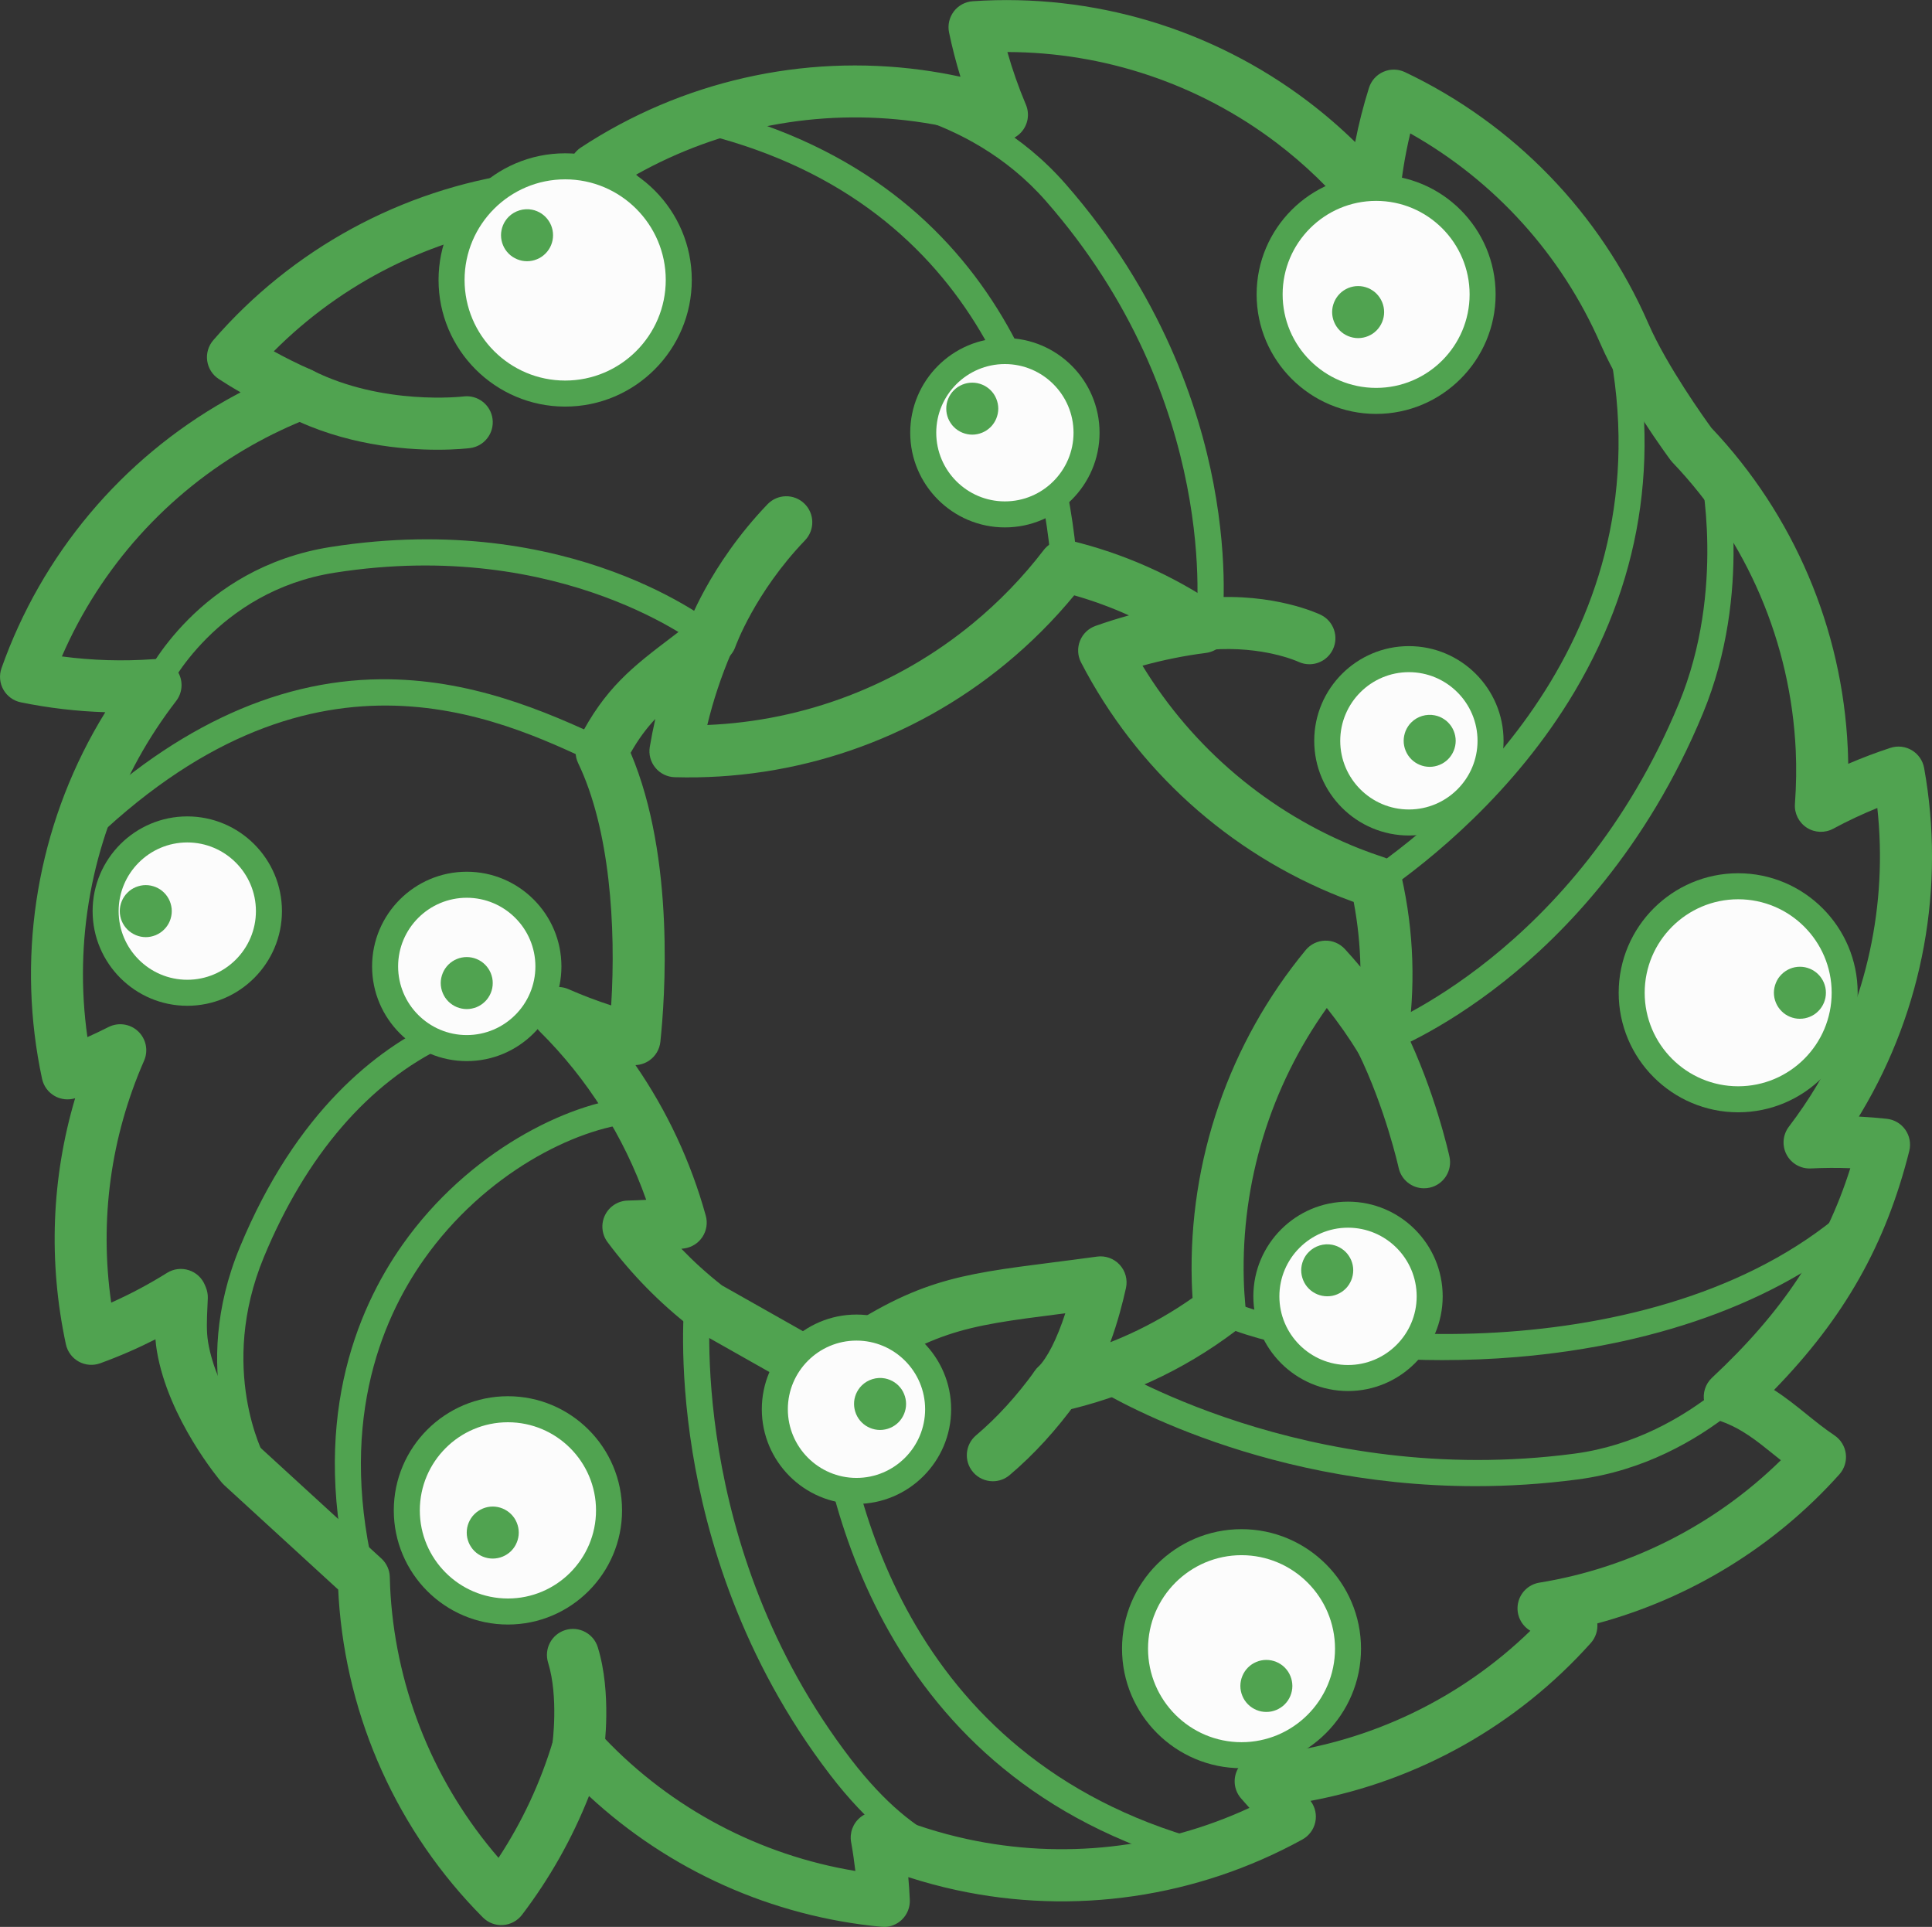 <svg xmlns="http://www.w3.org/2000/svg" width="1080" height="1076.92" viewBox="0 0 1080 1076.92"><rect x="0" y="0" width="1080" height="1076.92" fill="#333333" stroke="none"/><g id="a"/><g id="b"><g id="c"><g id="d"><g><g><path d="M494.05 1076.92c-.45.0-.91-.02-1.37-.06-61.21-5.77-118.6-31.54-163.43-73.08-9.36 23.7-21.9 45.95-37.44 66.39-2.55 3.35-6.42 5.43-10.61 5.71-4.21.3-8.31-1.27-11.27-4.25-47.51-47.76-76.12-111.05-80.59-178.21-.11-1.6-.2-3.24-.27-5.01-22.02-20.13-63.75-58.4-63.75-58.4-.44-.41-.86-.84-1.25-1.3-1.22-1.44-30.04-35.68-36.39-73.73-.36-2.17-.61-4.33-.78-6.46-10.04 5.1-20.37 9.58-30.88 13.4-3.95 1.44-8.33 1.09-12.01-.94-3.68-2.04-6.3-5.57-7.18-9.68-9.88-46.13-8.05-93.06 5.17-137.51-3.77 1.15-7.85.73-11.31-1.18-3.68-2.04-6.3-5.57-7.18-9.68-14.11-65.87-3.92-134.58 28.67-193.48 2.12-3.83 4.35-7.63 6.68-11.4-15.88-.5-31.68-2.35-47.23-5.53-4.12-.84-7.67-3.43-9.74-7.09-2.07-3.66-2.45-8.04-1.05-12 22.46-63.51 67.11-116.72 125.71-149.83 2.61-1.48 5.26-2.91 7.93-4.31-4.15-2.39-8.2-4.88-12.17-7.46-3.53-2.29-5.89-6-6.48-10.16-.59-4.16.66-8.38 3.41-11.56 44.11-50.91 105.12-84.13 171.77-93.54 8.96-1.26 18.02-2.09 27.14-2.47.02-.48.06-.96.12-1.44.57-4.17 2.91-7.89 6.42-10.2 56.29-37.01 124.03-52.4 190.72-43.35 7.19.98 14.37 2.24 21.49 3.78-2.52-8.19-4.65-16.45-6.37-24.73-.86-4.12.11-8.4 2.65-11.76 2.54-3.35 6.41-5.44 10.61-5.72 67.21-4.55 133.76 15.33 187.4 56.01 9.25 7.01 18.05 14.6 26.36 22.72 2.01-10.26 4.59-20.4 7.72-30.33 1.27-4.01 4.2-7.28 8.06-8.96 3.85-1.68 8.25-1.61 12.05.19 60.85 28.9 109.17 78.8 136.06 140.5 10.34 23.72 31.69 53.45 35.25 58.32 46.1 48.64 73.17 112.23 76.22 179.15.13 2.84.21 5.71.25 8.61 7.75-3.33 15.63-6.31 23.6-8.92 4-1.31 8.37-.82 11.98 1.34 3.61 2.16 6.11 5.77 6.86 9.91 11.93 66.3-.51 134.64-35.03 192.43-.48.8-.96 1.6-1.45 2.39 5.26.27 10.48.68 15.63 1.24 4.18.45 7.96 2.7 10.37 6.15 2.4 3.45 3.19 7.77 2.17 11.86-13.09 52.08-36.07 92.97-75.58 133.53 6.6 4.23 12.38 8.89 18.06 13.48 4.96 4 10.09 8.14 15.73 11.93 3.49 2.35 5.79 6.09 6.32 10.26.52 4.17-.79 8.37-3.59 11.5-36.09 40.33-83.38 69.3-135.32 83.31.35 3.99-.97 7.96-3.65 10.96-41.18 46.02-96.32 76.95-156.67 88.22.04.05.07.1.11.15 2.51 3.37 3.45 7.67 2.55 11.77-.89 4.11-3.52 7.63-7.2 9.66-59.02 32.47-127.75 42.52-193.54 28.25-9.02-1.96-17.97-4.37-26.77-7.21.38 4.24.67 8.47.85 12.68.19 4.2-1.46 8.28-4.51 11.18-2.72 2.58-6.31 4.01-10.02 4.01zM323.18 962.34c4.05.0 7.97 1.69 10.76 4.76l1.49 1.65c.79.88 1.57 1.76 2.39 2.62 37.54 39.47 86.85 65.46 140.33 74.29-.62-5.38-1.41-10.77-2.37-16.11-.94-5.26 1.07-10.61 5.24-13.94 4.17-3.33 9.84-4.11 14.75-2.02 14.44 6.13 29.54 10.92 44.89 14.25 53.23 11.53 108.61 5.32 157.79-17.44-1.47-1.7-2.97-3.39-4.5-5.08-3.71-4.09-4.78-9.93-2.77-15.07 2.01-5.14 6.76-8.7 12.26-9.19 3.22-.29 6.12-.55 8.96-.91 54.04-6.76 104.22-30.98 143.08-68.73-5.27-3.09-8.04-9.15-6.94-15.16 1.11-6.05 5.9-10.75 11.98-11.74 50.91-8.26 98.28-32.37 134.99-68.42-1.36-1.08-2.69-2.15-4.01-3.22-9.61-7.75-17.9-14.44-29.43-18.55-4.78-1.71-8.33-5.78-9.36-10.75-1.03-4.97.61-10.12 4.32-13.58 39.48-36.85 63.27-72.65 77.31-117.1-7.29-.27-14.66-.23-22.07.13-5.66.27-10.93-2.75-13.57-7.74-2.63-5-2.14-11.07 1.28-15.57 5.89-7.76 10.99-15.3 15.61-23.03 27.93-46.77 39.72-101.25 33.85-155.13-8.41 3.41-16.66 7.29-24.66 11.6-4.67 2.51-10.35 2.29-14.8-.6-4.45-2.89-6.98-7.97-6.6-13.26.74-10.2.89-20.21.46-29.73-2.75-60.23-27.21-117.44-68.87-161.09-.42-.44-.81-.9-1.16-1.38-1.08-1.45-26.47-35.85-39.05-64.71-21.76-49.94-59.19-91.24-106.42-117.84-3.04 12.65-5.1 25.58-6.15 38.62-.48 5.92-4.5 10.95-10.18 12.72-5.67 1.77-11.84-.1-15.6-4.7-12.58-15.44-26.99-29.36-42.83-41.37-43.4-32.91-96.25-50.63-150.44-50.74 2.82 9.94 6.28 19.79 10.35 29.43 2.21 5.25 1.16 11.3-2.7 15.49-3.85 4.19-9.8 5.75-15.21 3.98-14.33-4.67-29.17-8.07-44.1-10.1-53.96-7.31-108.68 3.22-155.92 29.76.28.28.57.56.85.84 4.32 4.25 5.55 10.74 3.08 16.28-2.47 5.54-8.11 8.96-14.17 8.6-16.88-1.03-33.79-.37-50.28 1.96-53.93 7.62-103.74 32.64-141.99 71.02 6.72 3.72 13.67 7.16 20.79 10.29 5.38 2.37 8.81 7.75 8.68 13.62-.13 5.88-3.78 11.1-9.26 13.24-11.18 4.36-22.1 9.53-32.44 15.37-47.43 26.8-84.65 68.3-106.23 118.01 16.95 2.25 34.13 2.77 51.3 1.53 5.7-.42 11.14 2.57 13.86 7.62s2.21 11.22-1.29 15.76c-7.82 10.15-14.84 20.82-20.87 31.71-26.37 47.66-36.36 102.49-28.73 156.14 3.94-1.76 7.88-3.64 11.78-5.62 5.48-2.78 12.11-1.82 16.57 2.39 4.46 4.22 5.8 10.78 3.33 16.41-18.74 42.77-25 89.17-18.38 135.21 10.74-4.78 21.19-10.35 31.22-16.62 3.63-2.28 8.09-2.83 12.17-1.51 4.08 1.31 7.38 4.36 9 8.33l.52 1.26c.79 1.93 1.16 4 1.09 6.08-.06 1.6-.13 3.22-.21 4.83-.32 7.04-.63 13.7.38 19.76 4.6 27.58 25.77 54.63 29.36 59.06 6.16 5.65 48.81 44.76 67.48 61.8 2.92 2.67 4.63 6.41 4.73 10.36.11 4.06.24 7.17.43 10.08 3.61 54.36 24.89 105.88 60.35 146.87 13.32-20.27 23.56-42.28 30.54-65.63 1.5-5.03 5.59-8.85 10.71-10.02 1.07-.24 2.15-.36 3.23-.36zM590.37 789.1c-5.26.0-10.21-2.86-12.79-7.63-3.09-5.72-2.01-12.79 2.64-17.32 5.25-5.13 10.7-16.03 15.29-30.17-1.08.14-2.15.28-3.21.41-54.25 6.94-72.53 9.28-122.14 45.3-4.61 3.34-10.75 3.69-15.7.89l-66.29-37.47c-.62-.35-1.21-.74-1.77-1.18-17.72-13.76-33.46-29.82-46.79-47.73-3.25-4.36-3.79-10.18-1.4-15.07 2.39-4.89 7.31-8.04 12.75-8.15 3.46-.08 6.89-.22 10.27-.42-12.51-35.4-32.87-67.65-59.51-94.07-4.98-4.93-5.73-12.71-1.79-18.51 3.94-5.79 11.46-7.96 17.87-5.14 7.79 3.42 15.77 6.45 23.85 9.07 2.78-44.21-.78-98.65-18.46-135.4-1.96-4.08-1.91-8.84.13-12.88 14.77-29.15 30.5-41.08 52.27-57.6 3.42-2.59 7.03-5.34 10.88-8.32 5.24-4.07 12.56-4.08 17.81-.03 5.25 4.05 7.09 11.14 4.48 17.24-5.6 13.08-10.08 26.57-13.38 40.27 54.15-2.25 106.25-22.05 148.32-56.66 14.81-12.18 28.18-26.01 39.74-41.11 3.5-4.57 9.37-6.64 14.97-5.29 29.53 7.15 57.14 19.37 82.05 36.32 5 3.4 7.37 9.54 5.97 15.42-1.41 5.88-6.31 10.27-12.31 11.04-11.98 1.53-23.85 3.92-35.46 7.13 28.22 46.27 70.79 82.25 121.45 102.28 4.07 1.61 8.42 3.17 13.7 4.91 4.85 1.6 8.5 5.62 9.63 10.59 7.02 30.94 8.04 62.57 3.05 94.02-.96 6.02-5.56 10.8-11.54 11.98-5.97 1.18-12.06-1.49-15.23-6.68-5.5-9-11.54-17.63-18.03-25.79-31.49 44.11-47.87 97.38-46.41 151.83.13 4.76.44 9.81.99 15.88.45 5-1.71 9.88-5.72 12.91-14.59 11.03-30.32 20.43-46.76 27.96-16.02 7.34-32.94 13-50.27 16.84-1.05.23-2.1.34-3.14.34zm-186.94-70.79 57.29 32.38c50.27-35.23 74.04-38.27 127.9-45.16 7.51-.96 15.67-2 24.63-3.23 4.7-.65 9.44 1.06 12.66 4.55 3.22 3.5 4.53 8.35 3.51 12.99-1.78 8.08-4.62 19.16-8.74 30.31 3.71-1.46 7.38-3.02 11-4.68 12.16-5.57 23.89-12.31 34.96-20.08-.22-3.32-.36-6.42-.44-9.44-1.81-67.29 20.8-132.97 63.66-184.94 2.68-3.25 6.62-5.17 10.83-5.29 4.19-.14 8.25 1.6 11.1 4.69 2.97 3.23 5.86 6.54 8.69 9.93-.24-12.15-1.49-24.25-3.76-36.25-2.55-.92-4.95-1.82-7.28-2.74-62.6-24.74-114.14-71.31-145.13-131.12-1.93-3.73-2.16-8.12-.61-12.04 1.55-3.91 4.71-6.96 8.67-8.37 6.15-2.18 12.39-4.14 18.7-5.88-9.86-4.47-20.08-8.21-30.59-11.21-11.45 13.9-24.3 26.74-38.29 38.25-51.98 42.77-117.69 65.29-185.03 63.39-4.2-.12-8.15-2.05-10.82-5.3-2.67-3.25-3.81-7.49-3.11-11.64.88-5.23 1.91-10.45 3.09-15.63-5.01 5.33-9.44 11.27-13.8 18.94 25.02 58.88 19.12 137.98 16.62 161.53-.44 4.18-2.68 7.97-6.12 10.38-2.32 1.62-5.03 2.52-7.8 2.62 17.63 25.55 30.97 54.02 39.31 84.17 1.12 4.05.43 8.39-1.89 11.9-2.32 3.51-6.05 5.84-10.21 6.39-.51.07-1.02.13-1.53.2 7.02 7.28 14.56 14.09 22.56 20.37z" fill="#50a350"/><g><g><path d="M203.51 892.95c-3.23.0-6.18-2.17-7.03-5.45-23.75-91.51 2.43-154.88 28.58-191.93 36.75-52.08 92.25-79.22 128.27-82.4 4.01-.36 7.53 2.61 7.88 6.6.35 4-2.6 7.53-6.61 7.88-32.78 2.89-83.59 28-117.67 76.3-24.37 34.53-48.73 93.78-26.38 179.89 1.01 3.89-1.32 7.86-5.21 8.86-.61.16-1.23.24-1.83.24z" fill="#50a350"/><path d="M141.5 824.77c-2.56.0-5.03-1.35-6.36-3.74-1.22-2.21-29.65-54.91-1.07-123.98 31.7-76.62 77.19-110.84 109.76-126.06 35.73-16.69 63.81-14.9 64.98-14.82 4.01.29 7.02 3.77 6.73 7.77-.29 4-3.74 7.01-7.76 6.73-.45-.01-26.25-1.47-58.57 13.85-43 20.38-78.17 61.21-101.71 118.08-25.8 62.34.09 110.91.36 111.39 1.92 3.52.65 7.94-2.87 9.87-1.11.61-2.32.9-3.51.9z" fill="#50a350"/><path d="M769.26 500.29c-2.3.0-4.57-1.09-5.99-3.13-2.28-3.3-1.46-7.83 1.84-10.12 53.76-37.22 174.07-142.03 130.27-310.8-1.01-3.89 1.32-7.86 5.21-8.86 3.9-1.02 7.86 1.33 8.86 5.21 19.71 75.96 9.9 147.89-29.16 213.8-33.74 56.92-81.47 94.98-106.91 112.61-1.26.87-2.7 1.29-4.13 1.29z" fill="#50a350"/><path d="M772.12 588.82c-2.97.0-5.75-1.83-6.83-4.78-1.38-3.77.56-7.95 4.33-9.33 1.53-.57 111.37-42.61 168.88-181.57 26.38-63.75 12.04-129.01 11.89-129.66-.89-3.92 1.56-7.81 5.48-8.7 3.91-.89 7.81 1.56 8.7 5.48.65 2.85 15.5 70.46-12.63 138.44-31.41 75.9-77.76 123.34-111.12 149.78-36.32 28.79-65 39.45-66.2 39.89-.82.3-1.67.44-2.5.44z" fill="#50a350"/></g><path d="M86.97 390.2c-1.04.0-2.11-.23-3.11-.7-3.62-1.72-5.17-6.04-3.46-9.67 1.2-2.55 30.33-62.5 104.5-74.14 134.55-21.11 213.77 42.67 217.07 45.39 3.1 2.55 3.54 7.14.99 10.24-2.55 3.09-7.13 3.54-10.23.99h0c-.76-.62-77.8-62.32-205.58-42.25-66.37 10.41-93.35 65.44-93.62 66-1.25 2.61-3.86 4.15-6.57 4.15z" fill="#50a350"/><path d="M42.88 476c-1.88.0-3.76-.72-5.18-2.17-2.82-2.86-2.78-7.47.08-10.28 56.05-55.17 114.94-83.4 175.05-83.92 49.5-.4 91.29 17.33 126.58 34.01 3.63 1.72 5.18 6.05 3.47 9.68-1.72 3.63-6.05 5.18-9.68 3.47-56.03-26.49-160.33-75.79-285.21 47.13-1.42 1.39-3.26 2.09-5.1 2.09z" fill="#50a350"/><path d="M806.54 760.15c-51.01.0-99.34-7.73-127.87-21.22-3.63-1.72-5.18-6.05-3.47-9.68s6.05-5.18 9.68-3.47c56.06 26.5 248.36 40.67 350.62-53.23 2.96-2.72 7.56-2.52 10.27.44s2.52 7.56-.44 10.27c-45.38 41.67-115.63 68.37-197.82 75.2-13.64 1.13-27.4 1.68-40.98 1.68z" fill="#50a350"/><path d="M824.88 830.6c-125.12.0-210.86-53.77-214.95-56.38-3.38-2.16-4.37-6.66-2.21-10.05s6.65-4.37 10.04-2.21h0c1.11.7 112.33 70.26 262.34 50.47 67.4-8.89 108.19-63.61 108.59-64.16 2.37-3.23 6.92-3.95 10.16-1.58 3.24 2.37 3.95 6.91 1.59 10.15-1.79 2.46-44.72 60.27-118.44 70-19.79 2.61-38.88 3.76-57.12 3.76z" fill="#50a350"/><g><path d="M675.83 355.86c-.31.0-.63-.02-.95-.06-3.98-.52-6.79-4.17-6.27-8.15.2-1.63 14.3-123.25-83.98-235.33-44.79-51.08-108.94-54.26-109.58-54.29-4.01-.16-7.13-3.54-6.97-7.55.16-4.01 3.52-7.09 7.54-6.98 2.87.11 70.91 3.31 119.96 59.23 53.76 61.31 74.69 124.97 82.78 167.58 8.8 46.34 4.86 77.9 4.69 79.22-.48 3.66-3.6 6.33-7.2 6.33z" fill="#50a350"/><path d="M594.98 323.53c-3.75.0-6.93-2.87-7.24-6.68-6.18-75.16-40.41-206.71-200.2-243.37-3.91-.9-6.36-4.8-5.46-8.71.9-3.91 4.8-6.36 8.71-5.46 168.81 38.73 204.94 177.23 211.44 256.35.33 4-2.65 7.52-6.65 7.84-.2.02-.41.02-.6.02z" fill="#50a350"/><path d="M669.98 1042.79c-.64.0-1.29-.09-1.94-.27-176.52-48.8-208.22-207.89-213.66-274.02-.33-4 2.65-7.52 6.65-7.84 3.98-.33 7.51 2.65 7.84 6.65 5.19 63.09 35.36 214.84 203.04 261.2 3.87 1.07 6.14 5.07 5.07 8.95-.89 3.22-3.82 5.34-7 5.34z" fill="#50a350"/><path d="M573.06 1054.55c-.33.0-.66-.02-.99-.07-1.86-.25-3.83-.48-5.9-.72-23.89-2.77-59.99-6.96-102.04-61.72-50-65.11-69.46-134.03-76.98-180.38-8.16-50.29-4.53-84.83-4.37-86.28.44-3.99 4.04-6.84 8.02-6.44 3.99.44 6.87 4.03 6.43 8.02-.18 1.64-13.47 136.53 78.42 256.21 38.3 49.88 69.44 53.49 92.18 56.13 2.16.25 4.22.49 6.18.76 3.98.54 6.77 4.21 6.22 8.18-.5 3.65-3.62 6.29-7.19 6.29z" fill="#50a350"/></g></g><g><circle cx="315.93" cy="156.46" r="63.5" transform="translate(91.07 427.99) rotate(-76.72)" fill="#fcfcfc"/><path d="M315.93 227.24c-39.03.0-70.78-31.75-70.78-70.78s31.75-70.78 70.78-70.78 70.78 31.75 70.78 70.78-31.75 70.78-70.78 70.78zm0-127.01c-31.01.0-56.23 25.23-56.23 56.23s25.23 56.23 56.23 56.23 56.23-25.23 56.23-56.23-25.23-56.23-56.23-56.23z" fill="#50a350"/></g><g><circle cx="694.02" cy="921.43" r="59.53" fill="#fcfcfc"/><path d="M694.02 988.23c-36.84.0-66.8-29.97-66.8-66.8s29.97-66.8 66.8-66.8 66.8 29.97 66.8 66.8-29.97 66.8-66.8 66.8zm0-119.06c-28.81.0-52.26 23.44-52.26 52.26s23.44 52.26 52.26 52.26 52.26-23.44 52.26-52.26-23.44-52.26-52.26-52.26z" fill="#50a350"/></g><g><circle cx="971.65" cy="554.85" r="59.53" fill="#fcfcfc"/><path d="M971.65 621.65c-36.83.0-66.8-29.97-66.8-66.8s29.97-66.8 66.8-66.8 66.8 29.97 66.8 66.8-29.97 66.8-66.8 66.8zm0-119.06c-28.81.0-52.26 23.44-52.26 52.26s23.44 52.26 52.26 52.26 52.26-23.44 52.26-52.26-23.44-52.26-52.26-52.26z" fill="#50a350"/></g><g><circle cx="769.26" cy="164.53" r="59.53" fill="#fcfcfc"/><path d="M769.26 231.33c-36.84.0-66.8-29.97-66.8-66.8s29.97-66.8 66.8-66.8 66.8 29.97 66.8 66.8-29.97 66.8-66.8 66.8zm0-119.06c-28.81.0-52.26 23.44-52.26 52.26s23.44 52.26 52.26 52.26 52.26-23.44 52.26-52.26-23.44-52.26-52.26-52.26z" fill="#50a350"/></g><g><circle cx="104.69" cy="509.2" r="45.65" transform="translate(-414.95 494.1) rotate(-76.72)" fill="#fcfcfc"/><path d="M104.69 562.12c-29.18.0-52.92-23.74-52.92-52.92s23.74-52.92 52.92-52.92 52.92 23.74 52.92 52.92-23.74 52.92-52.92 52.92zm0-91.29c-21.16.0-38.37 17.22-38.37 38.38s17.21 38.37 38.37 38.37 38.37-17.21 38.37-38.37-17.21-38.38-38.37-38.38z" fill="#50a350"/></g><g><circle cx="260.92" cy="540.12" r="45.65" fill="#fcfcfc"/><path d="M260.92 593.04c-29.18.0-52.92-23.74-52.92-52.92s23.74-52.92 52.92-52.92 52.92 23.74 52.92 52.92-23.74 52.92-52.92 52.92zm0-91.29c-21.16.0-38.37 17.21-38.37 38.37s17.21 38.37 38.37 38.37 38.37-17.21 38.37-38.37-17.21-38.37-38.37-38.37z" fill="#50a350"/></g><g><circle cx="478.78" cy="787.61" r="45.65" transform="translate(-264.96 243.17) rotate(-22.5)" fill="#fcfcfc"/><path d="M478.78 840.53c-29.18.0-52.92-23.74-52.92-52.92s23.74-52.92 52.92-52.92 52.92 23.74 52.92 52.92-23.74 52.92-52.92 52.92zm0-91.29c-21.16.0-38.37 17.21-38.37 38.37s17.21 38.38 38.37 38.38 38.37-17.22 38.37-38.38-17.21-38.37-38.37-38.37z" fill="#50a350"/></g><g><circle cx="753.55" cy="724.51" r="45.65" fill="#fcfcfc"/><path d="M753.55 777.43c-29.18.0-52.92-23.74-52.92-52.92s23.74-52.92 52.92-52.92 52.92 23.74 52.92 52.92-23.74 52.92-52.92 52.92zm0-91.29c-21.16.0-38.37 17.22-38.37 38.38s17.21 38.37 38.37 38.37 38.38-17.21 38.38-38.37-17.22-38.38-38.38-38.38z" fill="#50a350"/></g><g><circle cx="787.58" cy="414.03" r="45.65" transform="translate(-98.49 332.91) rotate(-22.5)" fill="#fcfcfc"/><path d="M787.58 466.95c-29.18.0-52.92-23.74-52.92-52.92s23.74-52.92 52.92-52.92 52.92 23.74 52.92 52.92-23.74 52.92-52.92 52.92zm0-91.29c-21.16.0-38.38 17.22-38.38 38.38s17.22 38.37 38.38 38.37 38.37-17.21 38.37-38.37-17.21-38.38-38.37-38.38z" fill="#50a350"/></g><g><circle cx="561.74" cy="241.84" r="45.65" transform="translate(-6.48 468.04) rotate(-45)" fill="#fcfcfc"/><path d="M561.74 294.76c-29.18.0-52.92-23.74-52.92-52.92s23.74-52.92 52.92-52.92 52.92 23.74 52.92 52.92-23.74 52.92-52.92 52.92zm0-91.29c-21.16.0-38.37 17.21-38.37 38.37s17.21 38.38 38.37 38.38 38.37-17.22 38.37-38.38-17.21-38.37-38.37-38.37z" fill="#50a350"/></g><g><circle cx="283.93" cy="844.14" r="56.52" fill="#fcfcfc"/><path d="M283.93 907.93c-35.18.0-63.8-28.62-63.8-63.8s28.62-63.8 63.8-63.8 63.8 28.62 63.8 63.8-28.62 63.8-63.8 63.8zm0-113.05c-27.16.0-49.25 22.1-49.25 49.25s22.09 49.25 49.25 49.25 49.25-22.1 49.25-49.25-22.09-49.25-49.25-49.25z" fill="#50a350"/></g><g><path d="M439.54 291.9c-30.94 32.27-42.19 64.79-42.19 64.79" fill="#fcfcfc"/><path d="M397.35 371.22c-1.59.0-3.2-.26-4.78-.82-7.57-2.64-11.58-10.89-8.96-18.47.5-1.45 12.67-35.92 45.43-70.1 5.56-5.8 14.77-5.99 20.56-.43 5.8 5.56 5.99 14.76.43 20.56-28.13 29.34-38.85 59.22-38.96 59.52-2.11 5.98-7.73 9.73-13.73 9.73z" fill="#50a350"/></g><g><path d="M168.02 219.97c44.14 22.22 92.9 16.04 92.9 16.04" fill="#fcfcfc"/><path d="M244.6 251.35c-19.63.0-52.21-2.83-83.12-18.39-7.17-3.61-10.06-12.35-6.45-19.53 3.61-7.18 12.35-10.07 19.53-6.45 39.43 19.85 84.11 14.65 84.56 14.59 7.96-.98 15.23 4.67 16.22 12.63.99 7.96-4.63 15.22-12.59 16.23-.76.1-7.58.92-18.15.92z" fill="#50a350"/></g><g><path d="M555 813.31c10.59-8.96 22.94-21.51 35.38-38.75" fill="#fcfcfc"/><path d="M555.01 827.85c-4.13.0-8.24-1.75-11.11-5.15-5.19-6.13-4.42-15.31 1.71-20.5 11.74-9.93 22.84-22.1 32.97-36.15 4.7-6.51 13.79-7.99 20.3-3.29 6.51 4.7 7.99 13.79 3.29 20.3-11.52 15.98-24.23 29.89-37.78 41.35-2.73 2.31-6.07 3.44-9.38 3.44z" fill="#50a350"/></g><path d="M796.04 664.12c-6.69.0-12.71-4.64-14.19-11.44-.07-.32-7.47-33.54-22.78-64.73-3.54-7.21-.56-15.93 6.65-19.46 7.21-3.53 15.93-.56 19.46 6.65 16.91 34.46 24.76 69.84 25.08 71.33 1.72 7.85-3.25 15.6-11.1 17.31-1.05.23-2.09.34-3.12.34z" fill="#50a350"/><path d="M731.96 371.24c-2.12.0-4.26-.46-6.3-1.44-.11-.05-19.58-8.94-48.72-6.71-7.98.62-15-5.37-15.62-13.38-.61-8.01 5.38-15 13.38-15.62 37.39-2.89 62.52 9 63.57 9.5 7.24 3.48 10.28 12.18 6.79 19.41-2.51 5.2-7.7 8.24-13.11 8.24z" fill="#50a350"/><path d="M323.2 991.43c-.69.0-1.38-.05-2.08-.15-7.95-1.14-13.48-8.51-12.34-16.46.03-.24 3.59-26.28-2.39-45.6-2.37-7.67 1.92-15.82 9.59-18.19 7.66-2.38 15.82 1.92 18.19 9.59 7.94 25.64 3.59 56.99 3.4 58.32-1.04 7.25-7.26 12.49-14.38 12.49z" fill="#50a350"/></g><path d="M759.21 188.97c-.96.0-1.91-.1-2.85-.29s-1.85-.46-2.72-.83c-.87-.35-1.72-.81-2.51-1.33-.79-.54-1.54-1.14-2.2-1.81-2.7-2.72-4.26-6.46-4.26-10.28s1.56-7.58 4.26-10.28c.66-.69 1.41-1.29 2.2-1.81.79-.54 1.64-.98 2.51-1.35.87-.35 1.79-.65 2.72-.83 1.87-.37 3.8-.37 5.69.0.92.19 1.83.48 2.72.83.87.37 1.72.81 2.51 1.35.79.52 1.54 1.12 2.2 1.81 2.7 2.7 4.26 6.44 4.26 10.28s-1.56 7.56-4.26 10.28c-.66.67-1.41 1.27-2.2 1.81-.79.52-1.64.98-2.51 1.33-.89.38-1.81.65-2.72.83-.93.19-1.89.29-2.84.29z" fill="#50a350"/><path d="M294.61 146c-.93.0-1.89-.1-2.85-.29-.91-.19-1.83-.46-2.7-.83-.89-.35-1.72-.81-2.51-1.33-.81-.52-1.54-1.14-2.22-1.81-.66-.67-1.27-1.41-1.81-2.2-.52-.79-.98-1.64-1.33-2.51-.37-.87-.64-1.79-.83-2.72-.19-.94-.29-1.89-.29-2.85s.1-1.91.29-2.85c.19-.92.46-1.83.83-2.72.35-.87.81-1.72 1.33-2.49.54-.81 1.14-1.56 1.81-2.22 3.39-3.39 8.41-4.92 13.13-3.97.94.19 1.85.46 2.72.83.87.35 1.72.81 2.51 1.33.79.54 1.54 1.14 2.2 1.81s1.29 1.41 1.81 2.22c.54.77.98 1.62 1.35 2.49.35.89.64 1.81.83 2.72.19.94.27 1.89.27 2.85s-.08 1.91-.27 2.85c-.19.94-.48 1.85-.83 2.72-.37.87-.81 1.72-1.35 2.51-.52.79-1.14 1.54-1.81 2.2-.66.66-1.41 1.29-2.2 1.81s-1.64.98-2.51 1.33c-.87.37-1.79.64-2.72.83-.93.19-1.89.29-2.85.29z" fill="#50a350"/><path d="M275.45 871.07c-3.84.0-7.58-1.54-10.28-4.24-.69-.69-1.29-1.41-1.81-2.22-.54-.79-.98-1.62-1.35-2.51-.35-.87-.64-1.79-.83-2.72-.19-.93-.27-1.89-.27-2.82s.08-1.91.27-2.85.48-1.85.83-2.72c.37-.87.81-1.72 1.35-2.52.52-.79 1.12-1.54 1.81-2.2 2.7-2.72 6.46-4.28 10.28-4.28s7.56 1.56 10.28 4.28c.66.67 1.27 1.41 1.81 2.2.52.79.98 1.64 1.33 2.52.37.87.64 1.79.83 2.72.19.94.29 1.89.29 2.85s-.1 1.89-.29 2.82c-.19.94-.46 1.85-.83 2.72-.35.89-.81 1.72-1.33 2.51-.54.81-1.14 1.54-1.81 2.22-2.72 2.7-6.46 4.24-10.28 4.24z" fill="#50a350"/><path d="M707.91 956.78c-.96.0-1.91-.08-2.85-.27-.94-.19-1.85-.48-2.72-.83-.87-.37-1.72-.83-2.51-1.35s-1.54-1.12-2.2-1.81c-.66-.66-1.29-1.41-1.81-2.2s-.98-1.64-1.33-2.51c-.37-.87-.64-1.79-.83-2.72-.19-.93-.29-1.89-.29-2.84s.1-1.89.29-2.83c.19-.94.46-1.85.83-2.72.35-.89.81-1.72 1.33-2.52.52-.81 1.14-1.54 1.81-2.22.67-.67 1.41-1.27 2.2-1.81.79-.52 1.64-.98 2.51-1.33.87-.38 1.79-.65 2.72-.83 1.87-.37 3.8-.37 5.67.0.93.19 1.85.46 2.72.83.89.35 1.72.81 2.51 1.33.81.54 1.56 1.14 2.22 1.81.67.69 1.27 1.41 1.81 2.22.52.79.98 1.62 1.33 2.52.37.87.65 1.79.83 2.72s.29 1.89.29 2.83-.1 1.91-.29 2.84c-.19.94-.46 1.85-.83 2.72-.35.87-.81 1.72-1.33 2.51-.54.79-1.14 1.54-1.81 2.2-.67.69-1.41 1.29-2.22 1.81-.79.52-1.62.98-2.51 1.35-.87.35-1.79.64-2.72.83-.94.19-1.89.27-2.83.27z" fill="#50a350"/><path d="M491.96 799.19c-.96.0-1.91-.1-2.85-.29-.93-.19-1.85-.46-2.72-.83-.87-.35-1.72-.81-2.51-1.33-.79-.54-1.54-1.14-2.2-1.81-2.72-2.7-4.26-6.46-4.26-10.28.0-.96.08-1.91.27-2.85.19-.93.48-1.85.83-2.72.37-.87.83-1.72 1.35-2.51s1.14-1.54 1.81-2.2c3.37-3.36 8.39-4.92 13.11-3.97.94.19 1.85.46 2.72.83.89.35 1.72.81 2.51 1.33.81.52 1.54 1.14 2.22 1.81.66.67 1.27 1.41 1.81 2.2.52.79.98 1.64 1.33 2.51.37.87.64 1.79.83 2.72.19.94.29 1.89.29 2.85.0 3.82-1.56 7.58-4.26 10.28-.69.67-1.41 1.27-2.22 1.81-.79.52-1.62.98-2.51 1.33-.87.38-1.79.65-2.72.83-.93.19-1.89.29-2.83.29z" fill="#50a350"/><path d="M741.92 724.48c-3.82.0-7.56-1.54-10.26-4.24-.69-.69-1.29-1.43-1.83-2.22-.52-.79-.96-1.64-1.33-2.51-.35-.87-.65-1.79-.83-2.72s-.29-1.89-.29-2.83.1-1.91.29-2.84c.19-.94.48-1.85.83-2.72.37-.87.81-1.72 1.33-2.51.54-.79 1.14-1.54 1.83-2.2 3.37-3.39 8.39-4.94 13.11-3.99.94.19 1.85.48 2.72.83.87.37 1.72.81 2.51 1.35.79.52 1.54 1.12 2.22 1.81.67.66 1.27 1.41 1.79 2.2.54.79.98 1.64 1.35 2.51.35.87.65 1.79.83 2.72.19.93.27 1.89.27 2.84.0 3.82-1.54 7.56-4.24 10.28-.69.67-1.43 1.27-2.22 1.81-.79.52-1.64.96-2.51 1.33-.87.36-1.79.65-2.72.83s-1.89.27-2.85.27z" fill="#50a350"/><path d="M1006.15 569.38c-.94.0-1.89-.08-2.82-.27-.94-.19-1.85-.48-2.72-.83-.89-.37-1.72-.81-2.51-1.33-.81-.54-1.54-1.14-2.2-1.83-2.72-2.68-4.28-6.44-4.28-10.28.0-.94.1-1.89.29-2.83.19-.94.48-1.85.83-2.72.35-.87.81-1.72 1.33-2.52.54-.79 1.14-1.54 1.83-2.2.66-.69 1.41-1.29 2.2-1.81.79-.54 1.62-.98 2.51-1.35.87-.36 1.79-.65 2.72-.83 1.87-.37 3.8-.37 5.67.0.94.19 1.85.48 2.72.83.87.37 1.72.81 2.51 1.35.79.52 1.54 1.12 2.2 1.81.69.67 1.29 1.41 1.81 2.2.54.79.98 1.64 1.35 2.52.35.87.64 1.79.83 2.72s.27 1.89.27 2.83-.08 1.91-.27 2.84c-.19.94-.48 1.85-.83 2.72-.38.89-.81 1.72-1.35 2.51-.52.79-1.12 1.54-1.81 2.2-.67.69-1.41 1.29-2.2 1.83-.79.52-1.64.96-2.51 1.33-.87.35-1.79.64-2.72.83-.94.19-1.89.27-2.85.27z" fill="#50a350"/><path d="M799.2 428.58c-3.84.0-7.58-1.56-10.28-4.26-2.7-2.7-4.26-6.46-4.26-10.28.0-.96.1-1.91.29-2.85.19-.91.46-1.85.81-2.72.38-.87.83-1.72 1.35-2.51s1.12-1.54 1.81-2.2c3.37-3.39 8.39-4.92 13.11-3.97.94.19 1.85.46 2.72.81.89.37 1.72.83 2.51 1.35.81.52 1.56 1.12 2.22 1.81.67.67 1.27 1.41 1.81 2.2.52.79.98 1.64 1.33 2.51.37.87.64 1.81.83 2.72.19.94.29 1.89.29 2.85.0 3.82-1.56 7.58-4.26 10.28-.66.67-1.41 1.27-2.22 1.81-.79.52-1.62.98-2.51 1.33-.87.37-1.79.65-2.72.83-.94.19-1.89.29-2.82.29z" fill="#50a350"/><path d="M543.49 242.92c-.94.0-1.89-.1-2.83-.29s-1.85-.46-2.72-.83c-.89-.36-1.72-.81-2.51-1.33-.81-.54-1.54-1.14-2.2-1.81-.69-.66-1.29-1.41-1.81-2.22-.54-.77-.98-1.62-1.35-2.49-.35-.89-.65-1.81-.83-2.72-.19-.93-.27-1.91-.27-2.85s.08-1.91.27-2.84c.19-.92.48-1.85.83-2.72.37-.87.81-1.72 1.35-2.51.52-.79 1.12-1.54 1.81-2.2.67-.67 1.39-1.29 2.2-1.81.79-.52 1.62-.98 2.51-1.33.87-.37 1.79-.64 2.72-.83 1.87-.37 3.8-.37 5.67.0.93.19 1.85.46 2.72.83.87.36 1.72.81 2.51 1.33s1.54 1.14 2.22 1.81c.66.66 1.27 1.41 1.81 2.2.52.79.96 1.64 1.33 2.51.35.87.64 1.81.83 2.72.19.93.29 1.89.29 2.84s-.1 1.91-.29 2.85c-.19.92-.48 1.83-.83 2.72-.37.87-.81 1.72-1.33 2.49-.54.81-1.14 1.56-1.81 2.22-.69.67-1.43 1.27-2.22 1.81-.79.52-1.64.98-2.51 1.33-.87.37-1.79.64-2.72.83-.94.19-1.89.29-2.85.29z" fill="#50a350"/><path d="M81.49 523.76c-.94.0-1.89-.11-2.85-.29-.91-.19-1.83-.48-2.7-.83-.89-.38-1.72-.81-2.51-1.35-.81-.52-1.56-1.12-2.22-1.81-.66-.67-1.27-1.41-1.81-2.2-.52-.79-.98-1.64-1.33-2.51-.37-.87-.64-1.79-.83-2.72-.19-.94-.29-1.89-.29-2.85s.1-1.89.29-2.82c.19-.94.46-1.85.83-2.72.35-.89.81-1.72 1.33-2.51.54-.81 1.14-1.54 1.81-2.2.66-.69 1.41-1.29 2.2-1.83.79-.52 1.64-.96 2.51-1.33.89-.35 1.81-.64 2.72-.83 1.89-.38 3.82-.38 5.69.0.92.19 1.85.48 2.72.83.87.38 1.72.81 2.51 1.33.79.54 1.54 1.14 2.2 1.83.67.66 1.29 1.39 1.81 2.2.52.79.98 1.62 1.35 2.51.35.87.62 1.79.81 2.72.21.93.29 1.89.29 2.82s-.08 1.91-.29 2.85c-.19.94-.46 1.85-.81 2.72-.37.87-.83 1.72-1.35 2.51s-1.14 1.54-1.81 2.2c-.66.69-1.41 1.29-2.2 1.81-.79.54-1.64.98-2.51 1.35-.87.35-1.81.64-2.72.83-.93.19-1.89.29-2.85.29z" fill="#50a350"/><path d="M260.93 563.96c-.96.0-1.91-.1-2.85-.29-.94-.19-1.85-.46-2.72-.81-.89-.37-1.72-.83-2.51-1.35-.81-.52-1.54-1.14-2.22-1.81-.66-.67-1.27-1.41-1.81-2.2-.52-.79-.96-1.64-1.33-2.51-.37-.87-.64-1.79-.83-2.72-.19-.94-.29-1.89-.29-2.85s.1-1.89.29-2.83c.19-.93.46-1.85.83-2.72.37-.89.81-1.72 1.33-2.51.54-.81 1.14-1.54 1.81-2.22.69-.67 1.41-1.27 2.22-1.81.79-.52 1.62-.98 2.51-1.33.87-.37 1.79-.65 2.72-.83 1.87-.37 3.8-.37 5.67.0.93.19 1.85.46 2.72.83.87.35 1.72.81 2.51 1.33.79.54 1.54 1.14 2.2 1.81.68.69 1.29 1.41 1.81 2.22.54.79.98 1.62 1.35 2.51.35.87.64 1.79.83 2.72.19.94.27 1.89.27 2.83s-.08 1.91-.27 2.85c-.19.94-.48 1.85-.83 2.72-.37.87-.81 1.72-1.35 2.51-.52.79-1.12 1.54-1.81 2.2-.67.66-1.41 1.29-2.2 1.81-.79.52-1.64.98-2.51 1.35-.87.35-1.79.62-2.72.81-.94.19-1.89.29-2.83.29z" fill="#50a350"/></g></g></g></g></svg>